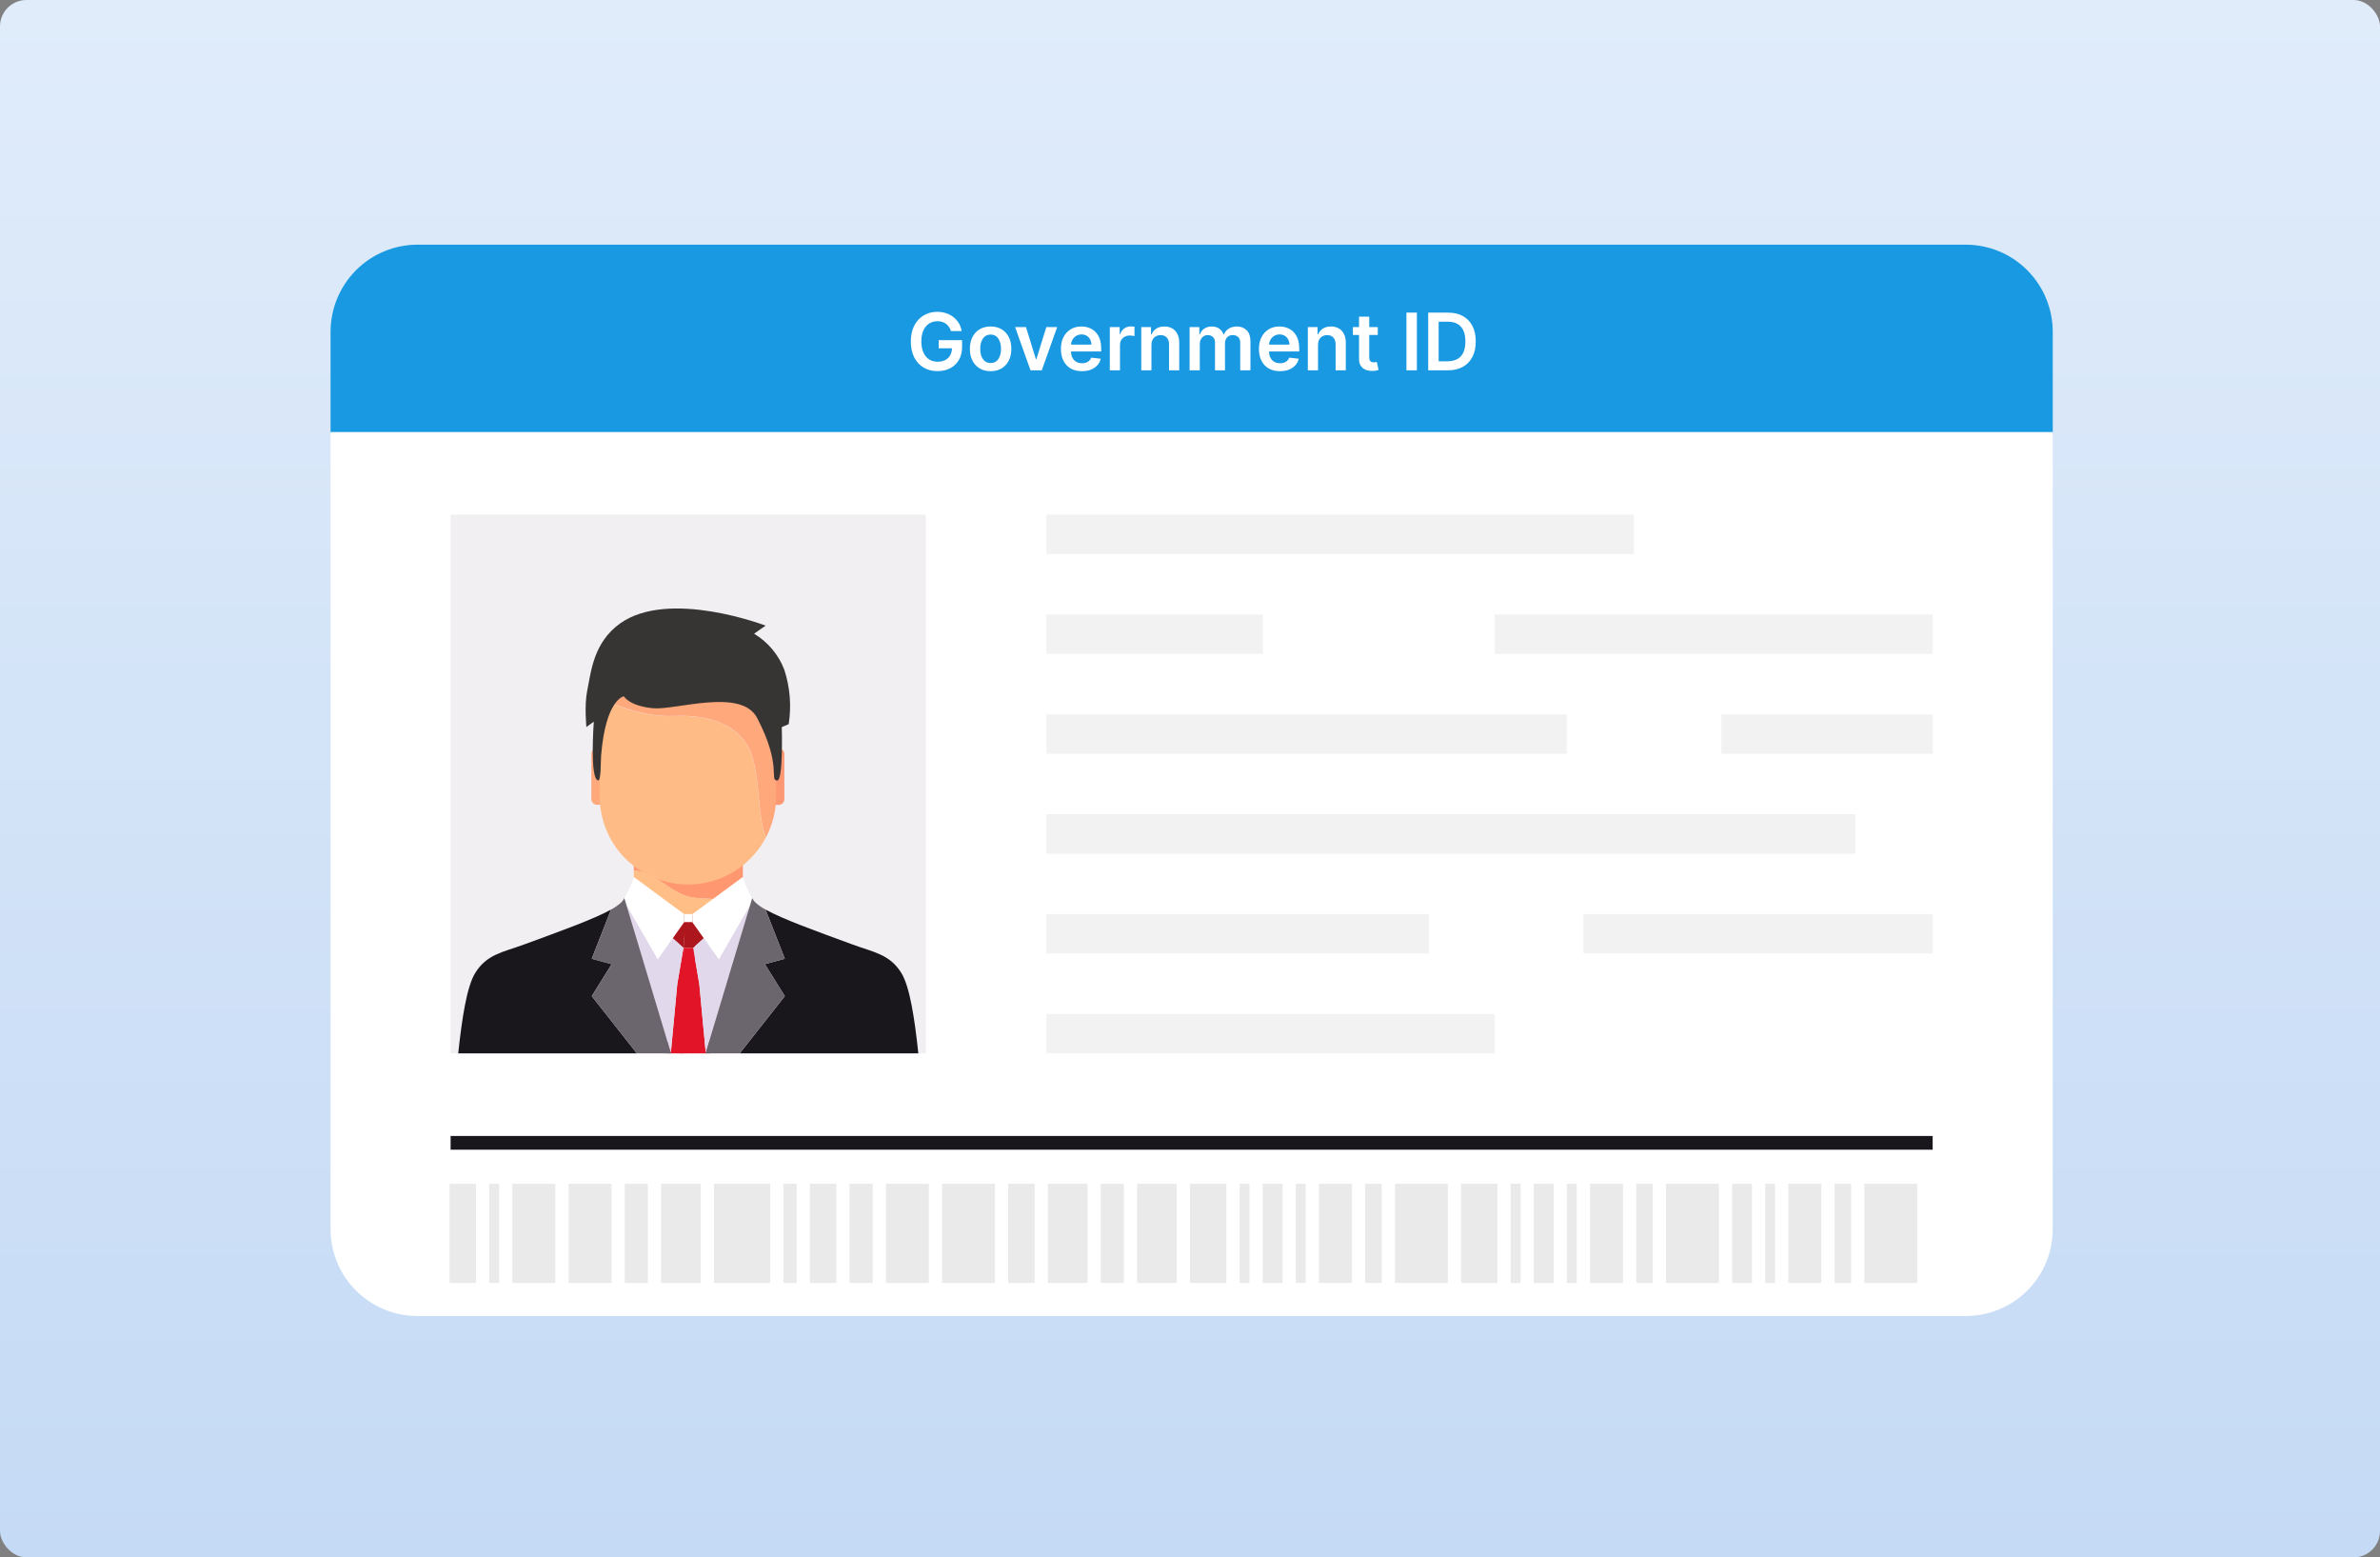 <svg width="720" height="471" viewBox="0 0 720 471" fill="none" xmlns="http://www.w3.org/2000/svg">
<rect x="0" y="0" width="720" height="471" fill="#808080" stroke="none"/>
<rect width="720" height="471" rx="8" fill="url(#paint0_linear_4327_8483)"/>
<g clip-path="url(#clip0_4327_8483)">
<path d="M621 100.392V131H100V100.392C99.999 96.927 100.678 93.495 101.998 90.293C103.318 87.091 105.254 84.181 107.694 81.731C110.135 79.28 113.032 77.336 116.222 76.009C119.411 74.683 122.829 74 126.281 74H594.71C598.163 74 601.581 74.683 604.771 76.009C607.961 77.335 610.859 79.279 613.3 81.73C615.741 84.181 617.678 87.09 618.999 90.292C620.32 93.494 621 96.926 621 100.392Z" fill="#1999E1"/>
<path d="M620.991 130.659V371.766C620.991 375.211 620.311 378.622 618.99 381.804C617.668 384.986 615.732 387.878 613.29 390.313C610.849 392.748 607.951 394.68 604.761 395.997C601.572 397.315 598.153 397.992 594.702 397.991H126.28C119.31 397.991 112.626 395.228 107.697 390.31C102.769 385.392 100 378.721 100 371.766V130.659H620.991Z" fill="white"/>
<path d="M584.668 343.549H136.322V347.704H584.668V343.549Z" fill="#19171C"/>
<path d="M144 358H136V388H144V358Z" fill="#EAEAEA"/>
<path d="M168 358H155V388H168V358Z" fill="#EAEAEA"/>
<path d="M185 358H172V388H185V358Z" fill="#EAEAEA"/>
<path d="M196 358H189V388H196V358Z" fill="#EAEAEA"/>
<path d="M212 358H200V388H212V358Z" fill="#EAEAEA"/>
<path d="M233 358H216V388H233V358Z" fill="#EAEAEA"/>
<path d="M241 358H237V388H241V358Z" fill="#EAEAEA"/>
<path d="M264 358H257V388H264V358Z" fill="#EAEAEA"/>
<path d="M281 358H268V388H281V358Z" fill="#EAEAEA"/>
<path d="M301 358H285V388H301V358Z" fill="#EAEAEA"/>
<path d="M313 358H305V388H313V358Z" fill="#EAEAEA"/>
<path d="M329 358H317V388H329V358Z" fill="#EAEAEA"/>
<path d="M340 358H333V388H340V358Z" fill="#EAEAEA"/>
<path d="M356 358H344V388H356V358Z" fill="#EAEAEA"/>
<path d="M371 358H360V388H371V358Z" fill="#EAEAEA"/>
<path d="M388 358H382V388H388V358Z" fill="#EAEAEA"/>
<path d="M395 358H392V388H395V358Z" fill="#EAEAEA"/>
<path d="M409 358H399V388H409V358Z" fill="#EAEAEA"/>
<path d="M418 358H413V388H418V358Z" fill="#EAEAEA"/>
<path d="M438 358H422V388H438V358Z" fill="#EAEAEA"/>
<path d="M378 358H375V388H378V358Z" fill="#EAEAEA"/>
<path d="M453 358H442V388H453V358Z" fill="#EAEAEA"/>
<path d="M470 358H464V388H470V358Z" fill="#EAEAEA"/>
<path d="M477 358H474V388H477V358Z" fill="#EAEAEA"/>
<path d="M491 358H481V388H491V358Z" fill="#EAEAEA"/>
<path d="M500 358H495V388H500V358Z" fill="#EAEAEA"/>
<path d="M520 358H504V388H520V358Z" fill="#EAEAEA"/>
<path d="M530 358H524V388H530V358Z" fill="#EAEAEA"/>
<path d="M537 358H534V388H537V358Z" fill="#EAEAEA"/>
<path d="M551 358H541V388H551V358Z" fill="#EAEAEA"/>
<path d="M560 358H555V388H560V358Z" fill="#EAEAEA"/>
<path d="M580 358H564V388H580V358Z" fill="#EAEAEA"/>
<path d="M460 358H457V388H460V358Z" fill="#EAEAEA"/>
<path d="M253 358H245V388H253V358Z" fill="#EAEAEA"/>
<path d="M151 358H148V388H151V358Z" fill="#EAEAEA"/>
<path d="M280.114 155.64H136.322V318.559H280.114V155.64Z" fill="#F1EFF2"/>
<path d="M224.674 277.942C224.24 278.293 223.771 278.627 223.328 278.951C218.91 282.052 213.639 283.714 208.237 283.71C202.832 283.716 197.558 282.054 193.137 278.951C192.659 278.609 192.234 278.257 191.729 277.888V263.234C194.438 263.415 197.147 264.775 199.486 266.289C202.539 268.263 205.51 270.615 209.077 271.336C212.644 272.057 216.826 271.111 219.761 273.328C220.616 274.069 221.405 274.883 222.118 275.761C222.886 276.581 223.743 277.312 224.674 277.942Z" fill="#FFBE85"/>
<path d="M224.737 261.441V277.987L224.674 277.942C223.743 277.312 222.886 276.581 222.118 275.761C221.405 274.883 220.616 274.069 219.761 273.328C216.826 271.111 212.671 272.057 209.077 271.336C205.483 270.615 202.539 268.263 199.486 266.289C197.138 264.775 194.456 263.415 191.729 263.234V261.432L224.737 261.441Z" fill="#FF9870"/>
<path d="M182.869 243.399H180.639C180.179 243.399 179.738 243.217 179.412 242.892C179.087 242.568 178.904 242.127 178.904 241.669V228.024C178.904 227.565 179.087 227.125 179.412 226.801C179.738 226.476 180.179 226.294 180.639 226.294H182.869V243.417V243.399Z" fill="#FFA87C"/>
<path d="M233.324 226.303H235.555C236.015 226.303 236.456 226.485 236.781 226.81C237.106 227.134 237.289 227.575 237.289 228.033V241.678C237.291 241.906 237.248 242.133 237.162 242.345C237.076 242.557 236.949 242.75 236.787 242.913C236.626 243.075 236.434 243.204 236.223 243.293C236.011 243.381 235.784 243.426 235.555 243.426H233.324V226.303Z" fill="#FD9874"/>
<path d="M203.858 216.57C195.73 216.921 187.981 214.164 181.434 211.046V240.894C181.43 245.186 182.468 249.416 184.461 253.221C186.454 257.026 189.341 260.291 192.876 262.739C197.339 265.844 202.652 267.505 208.093 267.497C213.534 267.512 218.848 265.853 223.311 262.748C226.808 260.315 229.674 257.087 231.673 253.33C229.018 246.12 229.993 237.559 227.691 229.358C224.9 219.427 214.858 216.083 203.858 216.57Z" fill="#FFBB85"/>
<path d="M234.752 204.692H181.469V211.001C188.016 214.119 195.81 216.877 203.893 216.525C214.893 216.056 224.935 219.382 227.726 229.313C230.029 237.514 229.053 246.066 231.708 253.285C233.739 249.453 234.796 245.183 234.788 240.848L234.752 204.692Z" fill="#FFA87C"/>
<path d="M188.73 210.586C188.73 210.586 190.383 213.533 197.572 214.191C204.39 214.831 224.24 207.928 229.045 217.12C236.658 231.692 232.657 235.937 235.095 236.045C237.01 236.171 236.504 219.905 236.504 219.905L238.6 219.003C239.456 213.493 239.002 207.859 237.272 202.556C235.532 198.002 232.311 194.162 228.123 191.652L231.61 189.21C231.61 189.21 202.385 177.99 187.574 188.561C179.446 194.392 178.805 203.295 177.64 208.901C176.737 213.407 177.396 219.869 177.396 219.869L179.636 218.255C179.636 218.255 178.344 235.649 180.945 236.027C181.849 236.153 181.686 230.62 181.849 228.547C183.23 211.388 188.73 210.586 188.73 210.586Z" fill="#363533"/>
<path d="M210.368 278.347L206.512 278.582L206.981 284.277L206.891 286.684H210.232L210.368 278.347Z" fill="#AE161D"/>
<path d="M209.728 318.559L210.234 286.684H206.892L205.709 318.559H209.728Z" fill="#E11527"/>
<path d="M210.603 276.806H209.465V286.684H209.7L209.691 286.648L212.924 283.755L213.068 283.628L215.371 281.574L210.603 276.806Z" fill="#AE161D"/>
<path d="M228.42 272.859C228.223 272.656 228.047 272.432 227.896 272.192L227.562 271.625C226.324 269.631 225.373 267.474 224.736 265.217L209.455 276.464V278.897L212.923 283.782L214.061 285.386L217.466 290.189L226.885 273.878L226.072 276.581L228.42 272.859Z" fill="white"/>
<path d="M237.425 301.256L223.779 318.559H277.812C276.701 308.06 275.247 298.453 272.691 294.281C269.169 288.558 264.193 287.972 258.025 285.683C246.61 281.502 236.784 277.969 231.582 275.067L237.425 289.946L231.392 291.586L237.425 301.256Z" fill="#19171C"/>
<path d="M214.92 318.559L214.712 316.324L214.504 315.062L213.502 318.388L211.56 297.669L209.7 286.684H209.465V318.559H214.92Z" fill="#E11527"/>
<path d="M226.886 273.85L226.074 276.554L214.505 315.062L213.503 318.388L211.561 297.669L209.7 286.684L209.691 286.648L212.925 283.755L214.062 285.359L217.467 290.162L226.886 273.85Z" fill="#E2D8EB"/>
<path d="M205.844 276.806H206.982V286.684H206.747L206.756 286.648L203.523 283.755L203.378 283.628L201.066 281.574L205.844 276.806Z" fill="#AE161D"/>
<path d="M188.016 272.859C188.213 272.656 188.388 272.432 188.539 272.192C188.63 272.057 188.738 271.859 188.883 271.625C189.731 270.174 191.375 267.119 191.736 265.217L206.981 276.455V278.888L203.513 283.773L202.375 285.377L198.979 290.18L189.551 273.869L190.364 276.572L188.016 272.859Z" fill="white"/>
<path d="M192.657 318.559L179.021 301.256L185.044 291.586L179.021 289.946L184.855 275.067C179.653 277.969 169.827 281.502 158.421 285.683C152.244 287.954 147.268 288.558 143.746 294.281C141.19 298.453 139.745 308.06 138.625 318.559H192.657Z" fill="#19171C"/>
<path d="M206.981 318.559V286.684H206.747L204.886 297.669L202.944 318.388L201.942 315.062L201.734 316.324L201.518 318.559H206.981Z" fill="#E11527"/>
<path d="M189.561 273.85L190.364 276.554L201.942 315.062L202.945 318.388L204.886 297.669L206.747 286.684L206.756 286.648L203.523 283.755L202.385 285.359L198.98 290.162L189.561 273.85Z" fill="#E2D8EB"/>
<path d="M209.457 276.437H206.982V278.87H209.457V276.437Z" fill="white"/>
<path d="M223.78 318.559L237.426 301.256L231.393 291.586L237.426 289.946L231.583 275.067C230.433 274.472 229.369 273.723 228.422 272.841C228.225 272.637 228.049 272.414 227.898 272.174L227.564 271.606L227.384 272.201L226.887 273.85L226.074 276.554L214.496 315.062L213.503 318.388L213.439 318.559H223.78Z" fill="#6B666E"/>
<path d="M192.658 318.559H202.999L202.936 318.388L201.942 315.062L190.365 276.554L189.552 273.85L189.055 272.201L188.883 271.606C188.739 271.841 188.631 272.039 188.54 272.174C188.389 272.414 188.214 272.637 188.016 272.841C187.069 273.723 186.006 274.472 184.855 275.067L179.021 289.982L185.045 291.622L179.021 301.292L192.658 318.559Z" fill="#6B666E"/>
<path d="M494.305 155.64H316.547V167.572H494.305V155.64Z" fill="#F2F2F2"/>
<path d="M584.669 185.839H452.184V197.771H584.669V185.839Z" fill="#F2F2F2"/>
<path d="M382.049 185.839H316.547V197.771H382.049V185.839Z" fill="#F2F2F2"/>
<path d="M584.668 216.038H520.746V227.97H584.668V216.038Z" fill="#F2F2F2"/>
<path d="M473.994 216.038H316.547V227.97H473.994V216.038Z" fill="#F2F2F2"/>
<path d="M561.297 246.238H316.547V258.17H561.297V246.238Z" fill="#F2F2F2"/>
<path d="M584.677 276.428H479.014V288.36H584.677V276.428Z" fill="#F2F2F2"/>
<path d="M432.252 276.428H316.547V288.36H432.252V276.428Z" fill="#F2F2F2"/>
<path d="M452.193 306.627H316.547V318.559H452.193V306.627Z" fill="#F2F2F2"/>
<path d="M287.684 100.119C287.542 99.659 287.346 99.247 287.096 98.883C286.852 98.514 286.556 98.199 286.21 97.938C285.869 97.676 285.477 97.48 285.034 97.349C284.591 97.213 284.108 97.145 283.585 97.145C282.647 97.145 281.812 97.381 281.079 97.852C280.346 98.324 279.77 99.017 279.349 99.932C278.934 100.841 278.727 101.949 278.727 103.256C278.727 104.574 278.934 105.69 279.349 106.605C279.764 107.52 280.341 108.216 281.079 108.693C281.818 109.165 282.676 109.401 283.653 109.401C284.539 109.401 285.306 109.23 285.954 108.889C286.608 108.548 287.11 108.065 287.463 107.44C287.815 106.81 287.991 106.071 287.991 105.224L288.707 105.335H283.968V102.864H291.051V104.96C291.051 106.455 290.733 107.747 290.096 108.838C289.46 109.929 288.585 110.77 287.471 111.361C286.358 111.946 285.079 112.239 283.636 112.239C282.028 112.239 280.616 111.878 279.4 111.156C278.19 110.429 277.244 109.398 276.562 108.062C275.886 106.722 275.548 105.131 275.548 103.29C275.548 101.881 275.747 100.622 276.145 99.514C276.548 98.406 277.11 97.466 277.832 96.693C278.554 95.915 279.4 95.324 280.372 94.921C281.343 94.511 282.4 94.307 283.542 94.307C284.508 94.307 285.409 94.449 286.244 94.733C287.079 95.011 287.821 95.409 288.468 95.926C289.122 96.443 289.659 97.057 290.079 97.767C290.5 98.477 290.775 99.261 290.906 100.119H287.684ZM299.682 112.256C298.404 112.256 297.296 111.974 296.358 111.412C295.421 110.849 294.694 110.062 294.176 109.051C293.665 108.04 293.409 106.858 293.409 105.506C293.409 104.153 293.665 102.969 294.176 101.952C294.694 100.935 295.421 100.145 296.358 99.582C297.296 99.02 298.404 98.739 299.682 98.739C300.961 98.739 302.069 99.02 303.006 99.582C303.944 100.145 304.668 100.935 305.179 101.952C305.696 102.969 305.955 104.153 305.955 105.506C305.955 106.858 305.696 108.04 305.179 109.051C304.668 110.062 303.944 110.849 303.006 111.412C302.069 111.974 300.961 112.256 299.682 112.256ZM299.699 109.784C300.392 109.784 300.972 109.594 301.438 109.213C301.904 108.827 302.25 108.31 302.478 107.662C302.711 107.014 302.827 106.293 302.827 105.497C302.827 104.696 302.711 103.972 302.478 103.324C302.25 102.67 301.904 102.151 301.438 101.764C300.972 101.378 300.392 101.185 299.699 101.185C298.989 101.185 298.398 101.378 297.926 101.764C297.461 102.151 297.111 102.67 296.878 103.324C296.651 103.972 296.537 104.696 296.537 105.497C296.537 106.293 296.651 107.014 296.878 107.662C297.111 108.31 297.461 108.827 297.926 109.213C298.398 109.594 298.989 109.784 299.699 109.784ZM319.821 98.909L315.159 112H311.75L307.088 98.909H310.378L313.387 108.634H313.523L316.54 98.909H319.821ZM327.306 112.256C325.994 112.256 324.86 111.983 323.906 111.438C322.957 110.886 322.227 110.108 321.716 109.102C321.204 108.091 320.949 106.901 320.949 105.531C320.949 104.185 321.204 103.003 321.716 101.986C322.233 100.963 322.954 100.168 323.88 99.599C324.806 99.026 325.895 98.739 327.145 98.739C327.951 98.739 328.713 98.869 329.429 99.131C330.15 99.386 330.787 99.784 331.338 100.324C331.895 100.864 332.332 101.551 332.65 102.386C332.968 103.216 333.127 104.205 333.127 105.352V106.298H322.397V104.219H330.17C330.164 103.628 330.037 103.102 329.787 102.642C329.537 102.176 329.187 101.81 328.738 101.543C328.295 101.276 327.778 101.142 327.187 101.142C326.556 101.142 326.002 101.295 325.525 101.602C325.048 101.903 324.676 102.301 324.409 102.795C324.147 103.284 324.014 103.821 324.008 104.406V106.222C324.008 106.983 324.147 107.636 324.426 108.182C324.704 108.722 325.093 109.136 325.593 109.426C326.093 109.71 326.679 109.852 327.349 109.852C327.798 109.852 328.204 109.79 328.568 109.665C328.931 109.534 329.247 109.344 329.514 109.094C329.781 108.844 329.983 108.534 330.119 108.165L333 108.489C332.818 109.25 332.471 109.915 331.96 110.483C331.454 111.045 330.806 111.483 330.017 111.795C329.227 112.102 328.324 112.256 327.306 112.256ZM335.738 112V98.909H338.729V101.091H338.865C339.104 100.335 339.513 99.753 340.093 99.344C340.678 98.929 341.346 98.722 342.096 98.722C342.266 98.722 342.456 98.73 342.667 98.747C342.882 98.758 343.061 98.778 343.203 98.807V101.645C343.073 101.599 342.865 101.56 342.581 101.526C342.303 101.486 342.033 101.466 341.772 101.466C341.209 101.466 340.703 101.588 340.255 101.832C339.811 102.071 339.462 102.403 339.206 102.83C338.951 103.256 338.823 103.747 338.823 104.304V112H335.738ZM348.338 104.33V112H345.253V98.909H348.202V101.134H348.355C348.657 100.401 349.137 99.818 349.796 99.386C350.461 98.954 351.282 98.739 352.259 98.739C353.162 98.739 353.949 98.932 354.62 99.318C355.296 99.704 355.819 100.264 356.188 100.997C356.563 101.73 356.748 102.619 356.742 103.665V112H353.657V104.142C353.657 103.267 353.429 102.582 352.975 102.088C352.526 101.594 351.904 101.347 351.108 101.347C350.569 101.347 350.088 101.466 349.668 101.705C349.253 101.937 348.926 102.276 348.688 102.719C348.455 103.162 348.338 103.699 348.338 104.33ZM359.878 112V98.909H362.827V101.134H362.98C363.253 100.384 363.705 99.798 364.336 99.378C364.966 98.952 365.719 98.739 366.594 98.739C367.48 98.739 368.228 98.954 368.836 99.386C369.449 99.812 369.881 100.395 370.131 101.134H370.267C370.557 100.406 371.046 99.827 371.733 99.395C372.426 98.957 373.248 98.739 374.196 98.739C375.401 98.739 376.384 99.119 377.145 99.881C377.907 100.642 378.287 101.753 378.287 103.213V112H375.194V103.69C375.194 102.878 374.978 102.284 374.546 101.909C374.114 101.528 373.586 101.338 372.961 101.338C372.216 101.338 371.634 101.571 371.213 102.037C370.799 102.497 370.591 103.097 370.591 103.835V112H367.566V103.562C367.566 102.886 367.361 102.347 366.952 101.943C366.549 101.54 366.02 101.338 365.367 101.338C364.924 101.338 364.52 101.452 364.157 101.679C363.793 101.901 363.503 102.216 363.287 102.625C363.071 103.028 362.963 103.5 362.963 104.04V112H359.878ZM387.213 112.256C385.9 112.256 384.767 111.983 383.812 111.438C382.863 110.886 382.133 110.108 381.622 109.102C381.11 108.091 380.855 106.901 380.855 105.531C380.855 104.185 381.11 103.003 381.622 101.986C382.139 100.963 382.86 100.168 383.787 99.599C384.713 99.026 385.801 98.739 387.051 98.739C387.858 98.739 388.619 98.869 389.335 99.131C390.056 99.386 390.693 99.784 391.244 100.324C391.801 100.864 392.238 101.551 392.556 102.386C392.875 103.216 393.034 104.205 393.034 105.352V106.298H382.304V104.219H390.076C390.071 103.628 389.943 103.102 389.693 102.642C389.443 102.176 389.093 101.81 388.645 101.543C388.201 101.276 387.684 101.142 387.093 101.142C386.463 101.142 385.909 101.295 385.431 101.602C384.954 101.903 384.582 102.301 384.315 102.795C384.054 103.284 383.92 103.821 383.914 104.406V106.222C383.914 106.983 384.054 107.636 384.332 108.182C384.61 108.722 385 109.136 385.5 109.426C386 109.71 386.585 109.852 387.255 109.852C387.704 109.852 388.11 109.79 388.474 109.665C388.838 109.534 389.153 109.344 389.42 109.094C389.687 108.844 389.889 108.534 390.025 108.165L392.906 108.489C392.724 109.25 392.377 109.915 391.866 110.483C391.36 111.045 390.713 111.483 389.923 111.795C389.133 112.102 388.23 112.256 387.213 112.256ZM398.729 104.33V112H395.644V98.909H398.593V101.134H398.746C399.047 100.401 399.527 99.818 400.186 99.386C400.851 98.954 401.672 98.739 402.65 98.739C403.553 98.739 404.34 98.932 405.01 99.318C405.686 99.704 406.209 100.264 406.578 100.997C406.953 101.73 407.138 102.619 407.132 103.665V112H404.047V104.142C404.047 103.267 403.82 102.582 403.365 102.088C402.917 101.594 402.294 101.347 401.499 101.347C400.959 101.347 400.479 101.466 400.059 101.705C399.644 101.937 399.317 102.276 399.078 102.719C398.846 103.162 398.729 103.699 398.729 104.33ZM416.806 98.909V101.295H409.28V98.909H416.806ZM411.138 95.773H414.223V108.062C414.223 108.477 414.286 108.795 414.411 109.017C414.542 109.233 414.712 109.381 414.922 109.46C415.132 109.54 415.365 109.58 415.621 109.58C415.814 109.58 415.99 109.565 416.15 109.537C416.314 109.509 416.439 109.483 416.525 109.46L417.044 111.872C416.88 111.929 416.644 111.991 416.337 112.06C416.036 112.128 415.667 112.168 415.229 112.179C414.456 112.202 413.76 112.085 413.141 111.83C412.522 111.568 412.03 111.165 411.667 110.619C411.309 110.074 411.132 109.392 411.138 108.574V95.773ZM428.637 94.546V112H425.475V94.546H428.637ZM437.976 112H432.061V94.546H438.096C439.828 94.546 441.317 94.895 442.561 95.594C443.811 96.287 444.772 97.284 445.442 98.585C446.113 99.886 446.448 101.443 446.448 103.256C446.448 105.074 446.11 106.636 445.434 107.943C444.763 109.25 443.794 110.253 442.527 110.952C441.266 111.651 439.749 112 437.976 112ZM435.223 109.264H437.823C439.039 109.264 440.053 109.043 440.865 108.599C441.678 108.151 442.289 107.483 442.698 106.597C443.107 105.705 443.311 104.591 443.311 103.256C443.311 101.92 443.107 100.812 442.698 99.932C442.289 99.046 441.684 98.383 440.882 97.946C440.087 97.503 439.098 97.281 437.917 97.281H435.223V109.264Z" fill="white"/>
</g>
<defs>
<linearGradient id="paint0_linear_4327_8483" x1="360" y1="0" x2="360" y2="471" gradientUnits="userSpaceOnUse">
<stop stop-color="#E0ECFA"/>
<stop offset="1" stop-color="#C5DAF5"/>
</linearGradient>
<clipPath id="clip0_4327_8483">
<rect width="521" height="324" fill="white" transform="translate(100 74)"/>
</clipPath>
</defs>
</svg>

